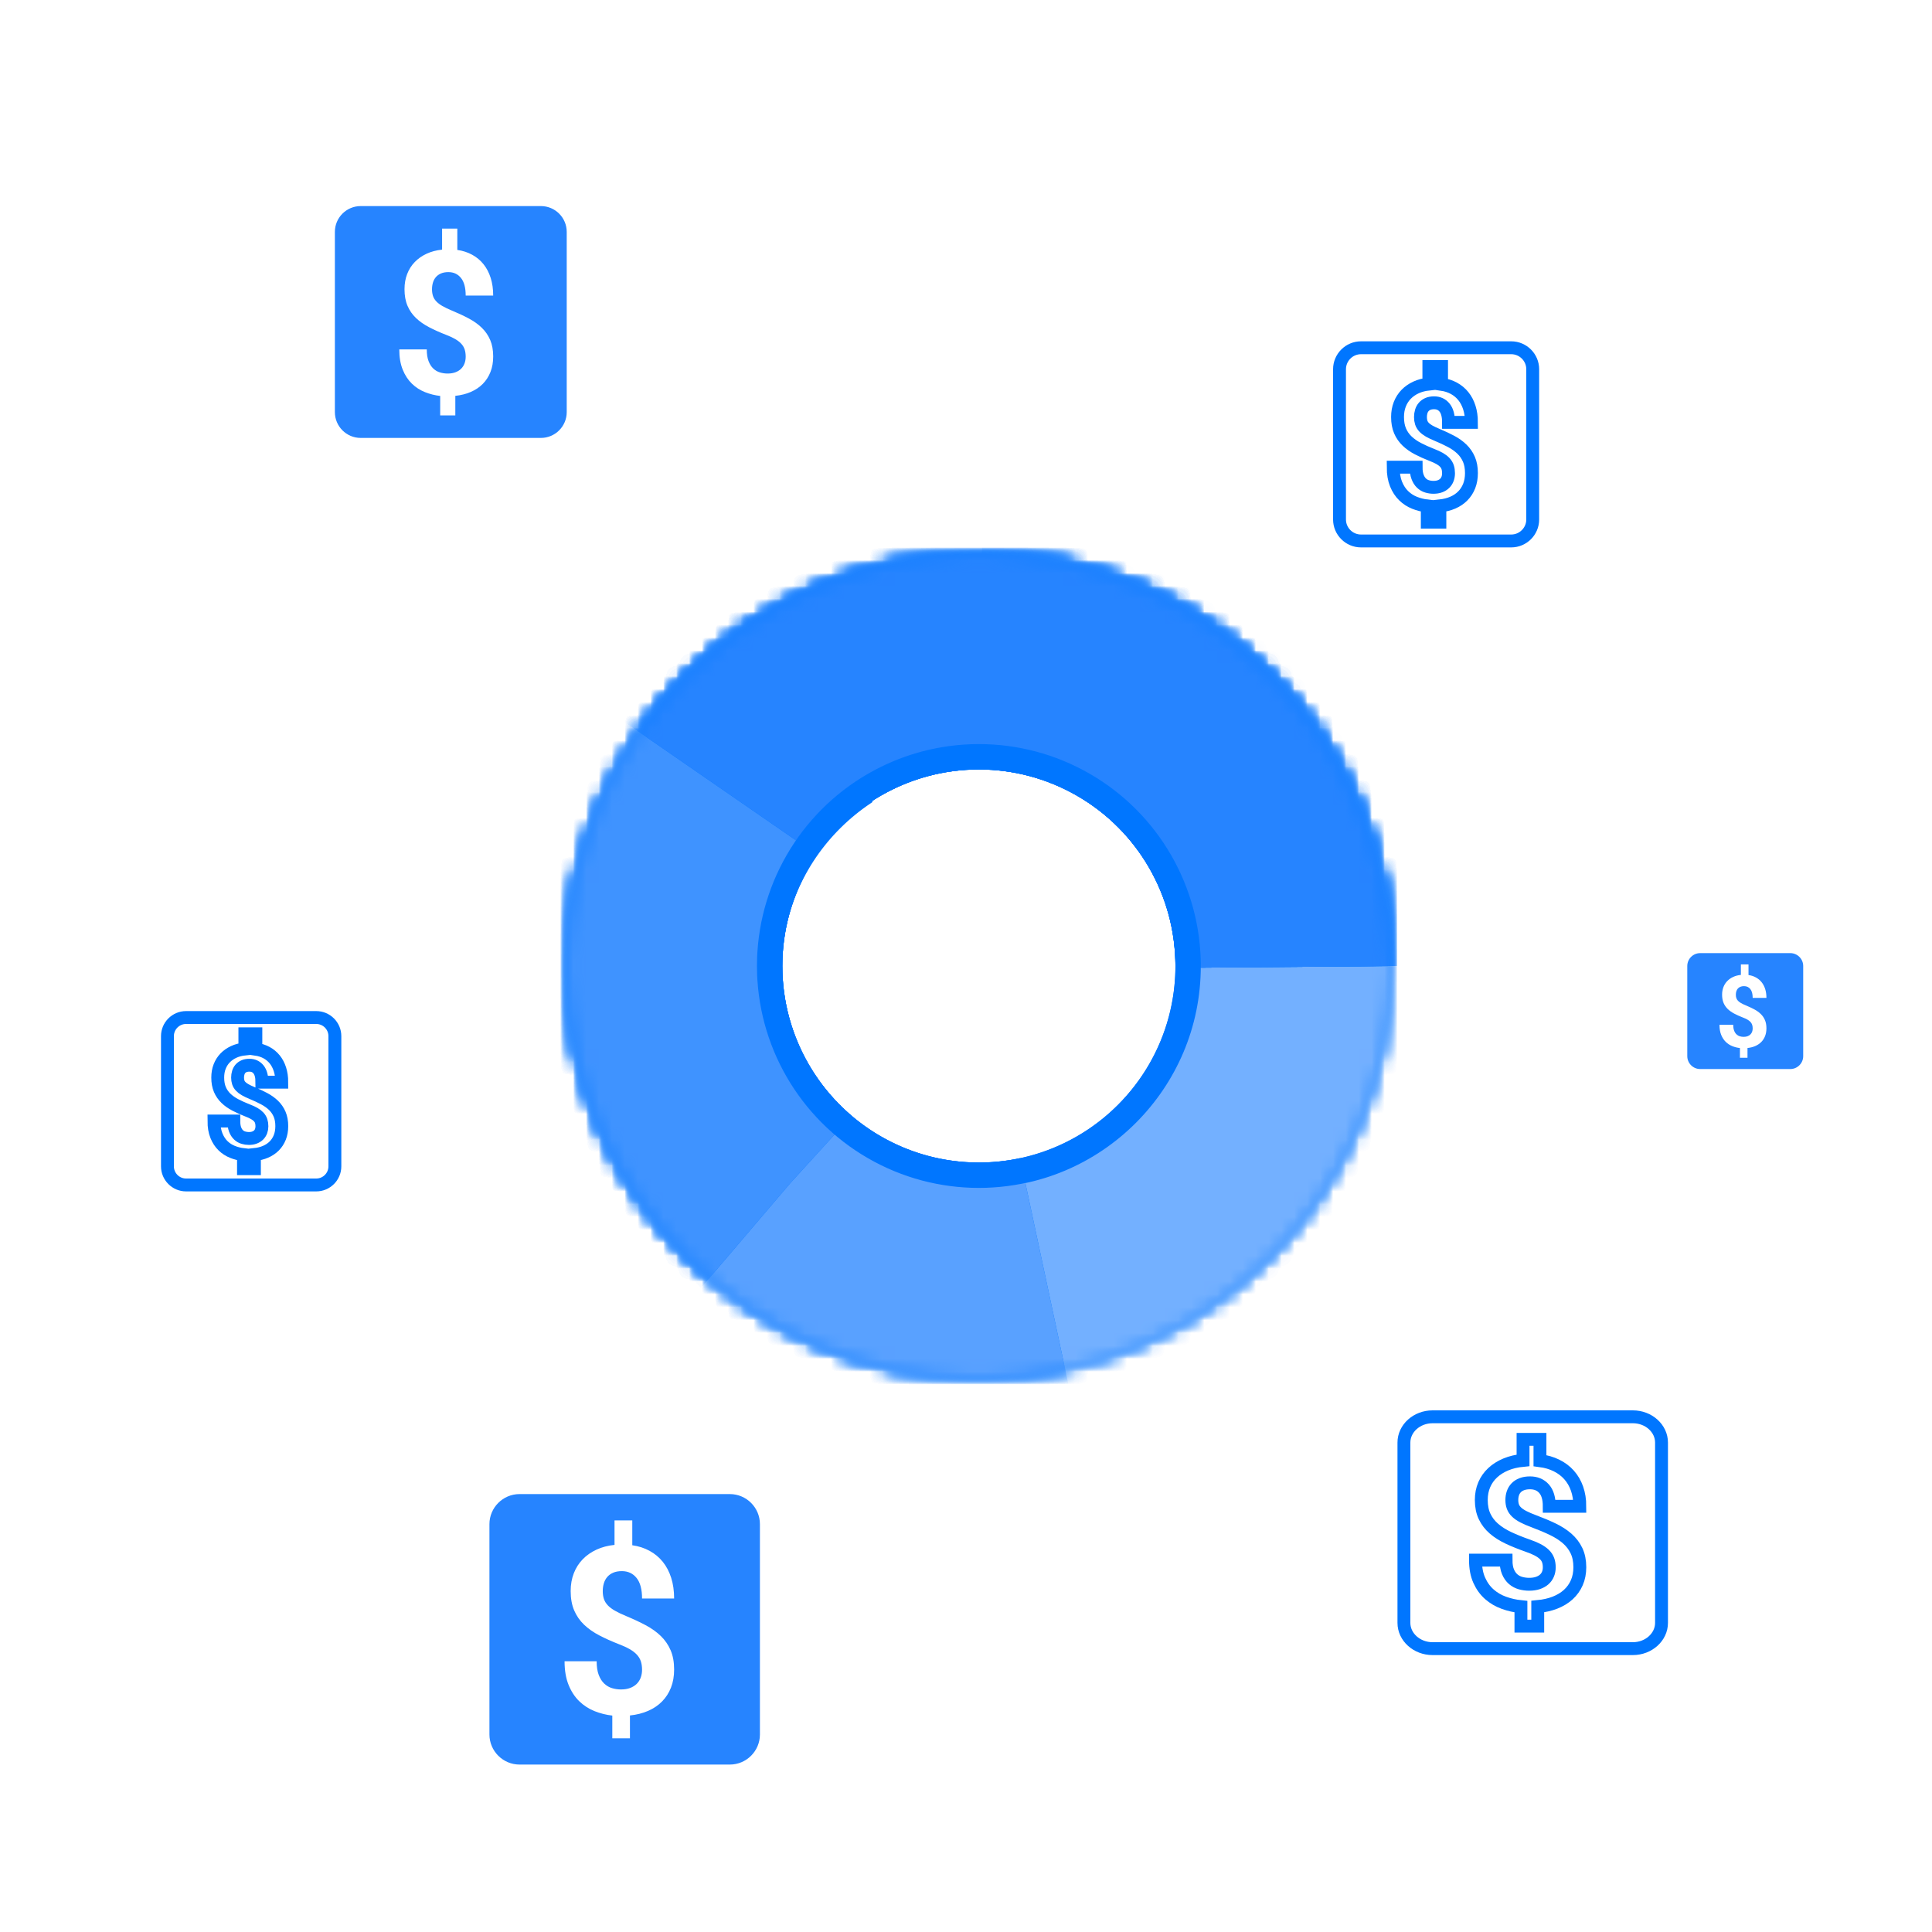 <?xml version="1.0" encoding="UTF-8" standalone="no"?>
<svg width="150px" height="150px" viewBox="0 0 150 150" version="1.1" xmlns="http://www.w3.org/2000/svg" xmlns:xlink="http://www.w3.org/1999/xlink">
    <!-- Generator: Sketch 40.3 (33839) - http://www.bohemiancoding.com/sketch -->
    <title>feature03-custos</title>
    <desc>Created with Sketch.</desc>
    <defs>
        <rect id="path-1" x="0" y="0" width="150" height="150"></rect>
        <circle id="path-3" cx="32" cy="32" r="32"></circle>
        <mask id="mask-4" maskContentUnits="userSpaceOnUse" maskUnits="objectBoundingBox" x="0" y="0" width="64" height="64" fill="white">
            <use xlink:href="#path-3"></use>
        </mask>
        <mask id="mask-5" maskContentUnits="userSpaceOnUse" maskUnits="objectBoundingBox" x="0" y="0" width="64" height="64" fill="white">
            <use xlink:href="#path-3"></use>
        </mask>
        <path d="M32.246,64 C49.919,64 64,49.673 64,32 C64,14.327 49.673,0 32,0 C14.327,0 0,14.327 0,32 C0,49.673 14.573,64 32.246,64 Z" id="path-6"></path>
        <mask id="mask-7" maskContentUnits="userSpaceOnUse" maskUnits="objectBoundingBox" x="0" y="0" width="64" height="64" fill="white">
            <use xlink:href="#path-6"></use>
        </mask>
        <mask id="mask-8" maskContentUnits="userSpaceOnUse" maskUnits="objectBoundingBox" x="0" y="0" width="64" height="64" fill="white">
            <use xlink:href="#path-6"></use>
        </mask>
        <circle id="path-9" cx="32" cy="32" r="32"></circle>
        <mask id="mask-10" maskContentUnits="userSpaceOnUse" maskUnits="objectBoundingBox" x="0" y="0" width="64" height="64" fill="white">
            <use xlink:href="#path-9"></use>
        </mask>
        <mask id="mask-11" maskContentUnits="userSpaceOnUse" maskUnits="objectBoundingBox" x="0" y="0" width="64" height="64" fill="white">
            <use xlink:href="#path-9"></use>
        </mask>
        <circle id="path-12" cx="32" cy="32" r="32"></circle>
        <mask id="mask-13" maskContentUnits="userSpaceOnUse" maskUnits="objectBoundingBox" x="0" y="0" width="64" height="64" fill="white">
            <use xlink:href="#path-12"></use>
        </mask>
        <mask id="mask-14" maskContentUnits="userSpaceOnUse" maskUnits="objectBoundingBox" x="0" y="0" width="64" height="64" fill="white">
            <use xlink:href="#path-12"></use>
        </mask>
        <circle id="path-15" cx="32" cy="32" r="32"></circle>
        <mask id="mask-16" maskContentUnits="userSpaceOnUse" maskUnits="objectBoundingBox" x="0" y="0" width="64" height="64" fill="white">
            <use xlink:href="#path-15"></use>
        </mask>
        <mask id="mask-17" maskContentUnits="userSpaceOnUse" maskUnits="objectBoundingBox" x="0" y="0" width="64" height="64" fill="white">
            <use xlink:href="#path-15"></use>
        </mask>
    </defs>
    <g id="Symbols" stroke="none" stroke-width="1" fill="none" fill-rule="evenodd">
        <g id="feature03-custos">
            <g>
                <mask id="mask-2" fill="white">
                    <use xlink:href="#path-1"></use>
                </mask>
                <g id="Mask"></g>
                <g id="pie-chart" mask="url(#mask-2)">
                    <g transform="translate(44, 43)">
                        <g id="slice-05" transform="translate(32, 32) scale(1, -1) translate(-32, -32) " stroke-dasharray="201.846,196.923">
                            <use stroke="#0076FF" mask="url(#mask-4)" stroke-width="33.477" xlink:href="#path-3"></use>
                            <use stroke="#8CBEFF" mask="url(#mask-5)" stroke-width="29.538" xlink:href="#path-3"></use>
                        </g>
                        <g id="slice-04" transform="translate(32, 32) scale(1, -1) translate(-32, -32) " stroke-dasharray="182.154,196.923">
                            <use stroke="#0076FF" mask="url(#mask-7)" stroke-width="33.477" xlink:href="#path-6"></use>
                            <use stroke="#73B0FF" mask="url(#mask-8)" stroke-width="29.538" xlink:href="#path-6"></use>
                        </g>
                        <g id="slice-03" transform="translate(32, 32) scale(1, -1) translate(-32, -32) " stroke-dasharray="157.538,196.923">
                            <use stroke="#0076FF" mask="url(#mask-10)" stroke-width="33.477" xlink:href="#path-9"></use>
                            <use stroke="#59A1FF" mask="url(#mask-11)" stroke-width="29.538" xlink:href="#path-9"></use>
                        </g>
                        <g id="slice-02" transform="translate(32, 32) scale(1, -1) translate(-32, -32) " stroke-dasharray="128,196.923">
                            <use stroke="#0076FF" mask="url(#mask-13)" stroke-width="33.477" xlink:href="#path-12"></use>
                            <use stroke="#3F93FF" mask="url(#mask-14)" stroke-width="29.538" xlink:href="#path-12"></use>
                        </g>
                        <g id="slice-01" transform="translate(32, 32) scale(1, -1) translate(-32, -32) " stroke-dasharray="81.231,147.692">
                            <use stroke="#0076FF" mask="url(#mask-16)" stroke-width="33.477" xlink:href="#path-15"></use>
                            <use stroke="#2684FF" mask="url(#mask-17)" stroke-width="29.538" xlink:href="#path-15"></use>
                        </g>
                    </g>
                </g>
                <path d="M117.333,27 L105.667,27 C104.75,27 104,27.75 104,28.667 L104,40.333 C104,41.25 104.75,42 105.667,42 L117.333,42 C118.25,42 119,41.25 119,40.333 L119,28.667 C119,27.75 118.25,27 117.333,27 Z M112.463,36.743 C112.463,36.565 112.441,36.408 112.396,36.272 C112.351,36.137 112.277,36.014 112.174,35.904 C112.071,35.794 111.939,35.692 111.777,35.599 C111.615,35.506 111.417,35.415 111.183,35.326 C110.781,35.169 110.416,35.005 110.087,34.834 C109.759,34.662 109.478,34.464 109.244,34.24 C109.01,34.015 108.828,33.752 108.699,33.452 C108.57,33.151 108.505,32.793 108.505,32.378 C108.505,32.018 108.563,31.69 108.678,31.393 C108.793,31.097 108.957,30.839 109.17,30.618 C109.383,30.398 109.639,30.219 109.936,30.082 C110.234,29.944 110.567,29.856 110.937,29.818 L110.937,28.458 L111.922,28.458 L111.922,29.837 C112.275,29.888 112.595,29.992 112.882,30.148 C113.169,30.305 113.413,30.508 113.614,30.758 C113.816,31.008 113.971,31.303 114.079,31.644 C114.188,31.985 114.242,32.368 114.242,32.791 L112.463,32.791 C112.463,32.283 112.362,31.903 112.159,31.651 C111.956,31.399 111.684,31.273 111.343,31.273 C111.158,31.273 110.999,31.301 110.866,31.358 C110.733,31.416 110.623,31.494 110.537,31.594 C110.45,31.693 110.387,31.811 110.346,31.946 C110.305,32.082 110.284,32.228 110.284,32.384 C110.284,32.541 110.305,32.683 110.346,32.81 C110.387,32.937 110.458,33.055 110.558,33.163 C110.659,33.271 110.792,33.372 110.958,33.468 C111.125,33.563 111.331,33.661 111.577,33.763 C111.975,33.928 112.337,34.098 112.663,34.271 C112.99,34.445 113.27,34.645 113.504,34.872 C113.738,35.098 113.919,35.362 114.048,35.663 C114.178,35.963 114.242,36.319 114.242,36.73 C114.242,37.103 114.184,37.437 114.067,37.734 C113.95,38.03 113.785,38.286 113.571,38.502 C113.358,38.718 113.1,38.892 112.799,39.023 C112.497,39.155 112.162,39.239 111.792,39.277 L111.792,40.542 L110.814,40.542 L110.814,39.284 C110.473,39.246 110.144,39.163 109.826,39.036 C109.508,38.909 109.225,38.726 108.979,38.486 C108.733,38.247 108.536,37.945 108.388,37.581 C108.241,37.217 108.167,36.781 108.167,36.272 L109.946,36.272 C109.946,36.573 109.984,36.824 110.06,37.025 C110.135,37.226 110.237,37.387 110.364,37.508 C110.491,37.629 110.636,37.714 110.798,37.762 C110.96,37.811 111.126,37.835 111.294,37.835 C111.487,37.835 111.656,37.808 111.802,37.753 C111.947,37.698 112.069,37.621 112.168,37.524 C112.266,37.427 112.34,37.311 112.39,37.178 C112.439,37.044 112.463,36.899 112.463,36.743 Z" id="Combined-Shape" stroke="#0076FF" mask="url(#mask-2)"></path>
                <path d="M42,16 L28,16 C26.9,16 26,16.9 26,18 L26,32 C26,33.1 26.9,34 28,34 L42,34 C43.1,34 44,33.1 44,32 L44,18 C44,16.9 43.1,16 42,16 Z M36.156,27.691 C36.156,27.478 36.129,27.29 36.075,27.127 C36.021,26.964 35.932,26.817 35.809,26.685 C35.686,26.553 35.527,26.431 35.332,26.319 C35.138,26.207 34.9,26.098 34.62,25.991 C34.137,25.803 33.699,25.606 33.305,25.4 C32.911,25.194 32.573,24.957 32.293,24.687 C32.012,24.418 31.794,24.103 31.639,23.742 C31.484,23.381 31.406,22.952 31.406,22.454 C31.406,22.022 31.475,21.628 31.613,21.272 C31.751,20.916 31.948,20.606 32.204,20.342 C32.46,20.078 32.767,19.863 33.124,19.698 C33.481,19.533 33.881,19.427 34.324,19.381 L34.324,17.75 L35.506,17.75 L35.506,19.404 C35.93,19.465 36.314,19.59 36.658,19.778 C37.003,19.966 37.296,20.21 37.537,20.51 C37.779,20.81 37.965,21.164 38.095,21.573 C38.226,21.982 38.291,22.441 38.291,22.949 L36.156,22.949 C36.156,22.339 36.034,21.883 35.79,21.581 C35.547,21.278 35.22,21.127 34.812,21.127 C34.59,21.127 34.399,21.162 34.239,21.23 C34.079,21.299 33.947,21.393 33.844,21.512 C33.741,21.632 33.664,21.773 33.615,21.935 C33.566,22.098 33.541,22.273 33.541,22.461 C33.541,22.649 33.566,22.82 33.615,22.972 C33.664,23.125 33.749,23.266 33.87,23.395 C33.99,23.525 34.151,23.647 34.35,23.761 C34.549,23.876 34.797,23.994 35.092,24.116 C35.57,24.314 36.005,24.517 36.396,24.726 C36.788,24.934 37.124,25.174 37.404,25.446 C37.685,25.718 37.903,26.034 38.058,26.395 C38.213,26.756 38.291,27.183 38.291,27.676 C38.291,28.123 38.221,28.525 38.08,28.88 C37.94,29.236 37.742,29.544 37.486,29.803 C37.23,30.062 36.921,30.27 36.559,30.428 C36.197,30.586 35.794,30.687 35.351,30.733 L35.351,32.25 L34.176,32.25 L34.176,30.741 C33.768,30.695 33.372,30.596 32.991,30.443 C32.609,30.291 32.271,30.071 31.975,29.784 C31.68,29.497 31.443,29.135 31.266,28.697 C31.089,28.26 31,27.737 31,27.127 L33.135,27.127 C33.135,27.488 33.18,27.789 33.271,28.03 C33.363,28.272 33.484,28.465 33.637,28.61 C33.79,28.755 33.963,28.856 34.158,28.915 C34.352,28.973 34.551,29.002 34.753,29.002 C34.984,29.002 35.187,28.969 35.362,28.903 C35.537,28.837 35.683,28.746 35.801,28.629 C35.92,28.512 36.008,28.373 36.067,28.213 C36.127,28.053 36.156,27.879 36.156,27.691 Z" id="Combined-Shape" fill="#2684FF" mask="url(#mask-2)"></path>
                <path d="M126.778,110 L111.222,110 C110,110 109,110.9 109,112 L109,126 C109,127.1 110,128 111.222,128 L126.778,128 C128,128 129,127.1 129,126 L129,112 C129,110.9 128,110 126.778,110 Z M120.284,121.691 C120.284,121.478 120.254,121.29 120.194,121.127 C120.134,120.964 120.036,120.817 119.899,120.685 C119.762,120.553 119.585,120.431 119.369,120.319 C119.153,120.207 118.889,120.098 118.577,119.991 C118.041,119.803 117.554,119.606 117.116,119.4 C116.679,119.194 116.304,118.957 115.992,118.687 C115.68,118.418 115.438,118.103 115.266,117.742 C115.093,117.381 115.007,116.952 115.007,116.454 C115.007,116.022 115.084,115.628 115.237,115.272 C115.39,114.916 115.609,114.606 115.893,114.342 C116.178,114.078 116.519,113.863 116.915,113.698 C117.312,113.533 117.757,113.427 118.249,113.381 L118.249,111.75 L119.562,111.75 L119.562,113.404 C120.033,113.465 120.46,113.59 120.843,113.778 C121.226,113.966 121.551,114.21 121.819,114.51 C122.087,114.81 122.294,115.164 122.439,115.573 C122.584,115.982 122.657,116.441 122.657,116.949 L120.284,116.949 C120.284,116.339 120.149,115.883 119.878,115.581 C119.607,115.278 119.245,115.127 118.791,115.127 C118.544,115.127 118.332,115.162 118.155,115.23 C117.977,115.299 117.83,115.393 117.716,115.512 C117.601,115.632 117.516,115.773 117.461,115.935 C117.406,116.098 117.379,116.273 117.379,116.461 C117.379,116.649 117.406,116.82 117.461,116.972 C117.516,117.125 117.61,117.266 117.744,117.395 C117.878,117.525 118.056,117.647 118.278,117.761 C118.499,117.876 118.774,117.994 119.103,118.116 C119.633,118.314 120.116,118.517 120.551,118.726 C120.986,118.934 121.36,119.174 121.672,119.446 C121.983,119.718 122.226,120.034 122.398,120.395 C122.57,120.756 122.657,121.183 122.657,121.676 C122.657,122.123 122.579,122.525 122.423,122.88 C122.267,123.236 122.046,123.544 121.762,123.803 C121.477,124.062 121.134,124.27 120.732,124.428 C120.33,124.586 119.882,124.687 119.39,124.733 L119.39,126.25 L118.085,126.25 L118.085,124.741 C117.631,124.695 117.192,124.596 116.768,124.443 C116.343,124.291 115.967,124.071 115.639,123.784 C115.311,123.497 115.048,123.135 114.851,122.697 C114.654,122.26 114.556,121.737 114.556,121.127 L116.928,121.127 C116.928,121.488 116.978,121.789 117.079,122.03 C117.181,122.272 117.316,122.465 117.486,122.61 C117.655,122.755 117.848,122.856 118.064,122.915 C118.28,122.973 118.501,123.002 118.725,123.002 C118.982,123.002 119.208,122.969 119.402,122.903 C119.596,122.837 119.759,122.746 119.891,122.629 C120.022,122.512 120.12,122.373 120.186,122.213 C120.252,122.053 120.284,121.879 120.284,121.691 Z" id="Combined-Shape" stroke="#0076FF" mask="url(#mask-2)"></path>
                <path d="M24.556,79 L14.444,79 C13.65,79 13,79.65 13,80.444 L13,90.556 C13,91.35 13.65,92 14.444,92 L24.556,92 C25.35,92 26,91.35 26,90.556 L26,80.444 C26,79.65 25.35,79 24.556,79 Z M20.335,87.444 C20.335,87.289 20.315,87.154 20.276,87.036 C20.237,86.919 20.173,86.812 20.084,86.717 C19.995,86.621 19.881,86.533 19.74,86.453 C19.6,86.372 19.428,86.293 19.225,86.216 C18.877,86.08 18.56,85.938 18.276,85.789 C17.991,85.64 17.747,85.469 17.545,85.274 C17.342,85.08 17.185,84.852 17.073,84.592 C16.961,84.331 16.905,84.021 16.905,83.661 C16.905,83.349 16.954,83.065 17.054,82.808 C17.154,82.551 17.296,82.327 17.481,82.136 C17.666,81.945 17.887,81.79 18.145,81.671 C18.403,81.551 18.692,81.475 19.012,81.442 L19.012,80.264 L19.865,80.264 L19.865,81.459 C20.171,81.503 20.449,81.593 20.698,81.728 C20.947,81.864 21.158,82.04 21.333,82.257 C21.507,82.474 21.641,82.73 21.735,83.025 C21.83,83.321 21.877,83.652 21.877,84.019 L20.335,84.019 C20.335,83.578 20.247,83.249 20.071,83.031 C19.895,82.812 19.659,82.703 19.364,82.703 C19.204,82.703 19.066,82.728 18.95,82.777 C18.835,82.827 18.74,82.895 18.665,82.981 C18.59,83.067 18.535,83.169 18.5,83.287 C18.464,83.404 18.446,83.531 18.446,83.667 C18.446,83.802 18.464,83.925 18.5,84.035 C18.535,84.146 18.597,84.247 18.684,84.341 C18.771,84.435 18.886,84.523 19.031,84.605 C19.175,84.688 19.353,84.773 19.567,84.861 C19.912,85.004 20.226,85.151 20.508,85.302 C20.791,85.452 21.034,85.626 21.237,85.822 C21.439,86.018 21.597,86.247 21.709,86.508 C21.821,86.768 21.877,87.077 21.877,87.433 C21.877,87.756 21.826,88.046 21.725,88.303 C21.623,88.559 21.48,88.782 21.295,88.969 C21.11,89.156 20.887,89.306 20.626,89.42 C20.364,89.534 20.074,89.607 19.753,89.64 L19.753,90.736 L18.905,90.736 L18.905,89.646 C18.61,89.613 18.325,89.541 18.049,89.431 C17.773,89.321 17.529,89.162 17.315,88.955 C17.102,88.748 16.931,88.486 16.803,88.17 C16.675,87.855 16.611,87.477 16.611,87.036 L18.153,87.036 C18.153,87.297 18.186,87.514 18.252,87.689 C18.317,87.863 18.405,88.002 18.516,88.107 C18.626,88.212 18.751,88.285 18.892,88.327 C19.032,88.369 19.175,88.391 19.321,88.391 C19.488,88.391 19.635,88.367 19.761,88.319 C19.888,88.271 19.993,88.205 20.079,88.121 C20.164,88.036 20.228,87.936 20.271,87.821 C20.314,87.705 20.335,87.579 20.335,87.444 Z" id="Combined-Shape" stroke="#0076FF" mask="url(#mask-2)"></path>
                <path d="M56.667,116 L40.333,116 C39.05,116 38,117.05 38,118.333 L38,134.667 C38,135.95 39.05,137 40.333,137 L56.667,137 C57.95,137 59,135.95 59,134.667 L59,118.333 C59,117.05 57.95,116 56.667,116 Z M49.849,129.64 C49.849,129.391 49.817,129.171 49.754,128.981 C49.691,128.792 49.587,128.62 49.444,128.466 C49.3,128.311 49.115,128.169 48.888,128.039 C48.661,127.908 48.384,127.781 48.056,127.656 C47.493,127.437 46.982,127.207 46.522,126.967 C46.063,126.727 45.669,126.45 45.341,126.135 C45.014,125.821 44.76,125.453 44.579,125.032 C44.398,124.611 44.307,124.11 44.307,123.529 C44.307,123.025 44.388,122.566 44.549,122.151 C44.71,121.736 44.939,121.374 45.238,121.066 C45.537,120.757 45.894,120.507 46.311,120.314 C46.728,120.121 47.194,119.998 47.711,119.945 L47.711,118.042 L49.09,118.042 L49.09,119.972 C49.584,120.043 50.033,120.188 50.435,120.408 C50.837,120.627 51.179,120.912 51.46,121.261 C51.742,121.611 51.959,122.025 52.111,122.502 C52.263,122.979 52.339,123.515 52.339,124.107 L49.849,124.107 C49.849,123.396 49.707,122.864 49.422,122.511 C49.138,122.158 48.757,121.982 48.28,121.982 C48.022,121.982 47.799,122.022 47.612,122.102 C47.426,122.182 47.272,122.292 47.151,122.431 C47.031,122.57 46.942,122.735 46.884,122.925 C46.827,123.114 46.798,123.319 46.798,123.538 C46.798,123.758 46.827,123.956 46.884,124.134 C46.942,124.312 47.041,124.477 47.181,124.628 C47.322,124.779 47.509,124.921 47.742,125.055 C47.974,125.188 48.263,125.326 48.608,125.468 C49.165,125.7 49.672,125.937 50.129,126.18 C50.586,126.423 50.978,126.703 51.305,127.02 C51.633,127.338 51.887,127.707 52.068,128.128 C52.249,128.549 52.339,129.047 52.339,129.622 C52.339,130.144 52.257,130.612 52.094,131.027 C51.93,131.442 51.699,131.801 51.4,132.103 C51.101,132.406 50.741,132.649 50.318,132.833 C49.896,133.016 49.426,133.135 48.909,133.188 L48.909,134.958 L47.539,134.958 L47.539,133.197 C47.062,133.144 46.601,133.028 46.156,132.85 C45.711,132.673 45.316,132.416 44.971,132.081 C44.626,131.746 44.35,131.324 44.144,130.814 C43.937,130.304 43.833,129.693 43.833,128.981 L46.324,128.981 C46.324,129.402 46.377,129.754 46.483,130.035 C46.59,130.317 46.732,130.542 46.91,130.711 C47.088,130.88 47.291,130.999 47.518,131.067 C47.744,131.135 47.976,131.169 48.211,131.169 C48.481,131.169 48.718,131.131 48.922,131.054 C49.126,130.977 49.297,130.87 49.435,130.734 C49.573,130.597 49.676,130.436 49.745,130.249 C49.814,130.062 49.849,129.859 49.849,129.64 Z" id="Combined-Shape" fill="#2684FF" mask="url(#mask-2)"></path>
                <path d="M139,74 L132,74 C131.45,74 131,74.45 131,75 L131,82 C131,82.55 131.45,83 132,83 L139,83 C139.55,83 140,82.55 140,82 L140,75 C140,74.45 139.55,74 139,74 Z M136.078,79.846 C136.078,79.739 136.064,79.645 136.037,79.563 C136.01,79.482 135.966,79.408 135.904,79.342 C135.843,79.276 135.763,79.215 135.666,79.159 C135.569,79.104 135.45,79.049 135.31,78.996 C135.068,78.902 134.849,78.803 134.652,78.7 C134.455,78.597 134.287,78.478 134.146,78.344 C134.006,78.209 133.897,78.051 133.819,77.871 C133.742,77.691 133.703,77.476 133.703,77.227 C133.703,77.011 133.738,76.814 133.807,76.636 C133.875,76.458 133.974,76.303 134.102,76.171 C134.23,76.039 134.383,75.931 134.562,75.849 C134.74,75.766 134.94,75.714 135.162,75.691 L135.162,74.875 L135.753,74.875 L135.753,75.702 C135.965,75.733 136.157,75.795 136.329,75.889 C136.502,75.983 136.648,76.105 136.769,76.255 C136.889,76.405 136.982,76.582 137.048,76.787 C137.113,76.991 137.145,77.221 137.145,77.475 L136.078,77.475 C136.078,77.17 136.017,76.942 135.895,76.79 C135.773,76.639 135.61,76.564 135.406,76.564 C135.295,76.564 135.2,76.581 135.12,76.615 C135.04,76.649 134.974,76.696 134.922,76.756 C134.87,76.816 134.832,76.886 134.807,76.968 C134.783,77.049 134.771,77.137 134.771,77.231 C134.771,77.325 134.783,77.41 134.807,77.486 C134.832,77.562 134.875,77.633 134.935,77.698 C134.995,77.762 135.075,77.823 135.175,77.881 C135.275,77.938 135.398,77.997 135.546,78.058 C135.785,78.157 136.002,78.259 136.198,78.363 C136.394,78.467 136.562,78.587 136.702,78.723 C136.843,78.859 136.952,79.017 137.029,79.198 C137.107,79.378 137.145,79.591 137.145,79.838 C137.145,80.062 137.11,80.262 137.04,80.44 C136.97,80.618 136.871,80.772 136.743,80.901 C136.615,81.031 136.46,81.135 136.279,81.214 C136.098,81.293 135.897,81.344 135.675,81.366 L135.675,82.125 L135.088,82.125 L135.088,81.37 C134.884,81.347 134.686,81.298 134.495,81.222 C134.305,81.145 134.135,81.035 133.988,80.892 C133.84,80.748 133.722,80.567 133.633,80.349 C133.544,80.13 133.5,79.868 133.5,79.563 L134.567,79.563 C134.567,79.744 134.59,79.894 134.636,80.015 C134.681,80.136 134.742,80.232 134.819,80.305 C134.895,80.377 134.982,80.428 135.079,80.457 C135.176,80.487 135.275,80.501 135.376,80.501 C135.492,80.501 135.594,80.485 135.681,80.452 C135.768,80.419 135.842,80.373 135.901,80.314 C135.96,80.256 136.004,80.187 136.034,80.107 C136.063,80.027 136.078,79.94 136.078,79.846 Z" id="Combined-Shape" fill="#2684FF" mask="url(#mask-2)"></path>
            </g>
        </g>
    </g>
</svg>
